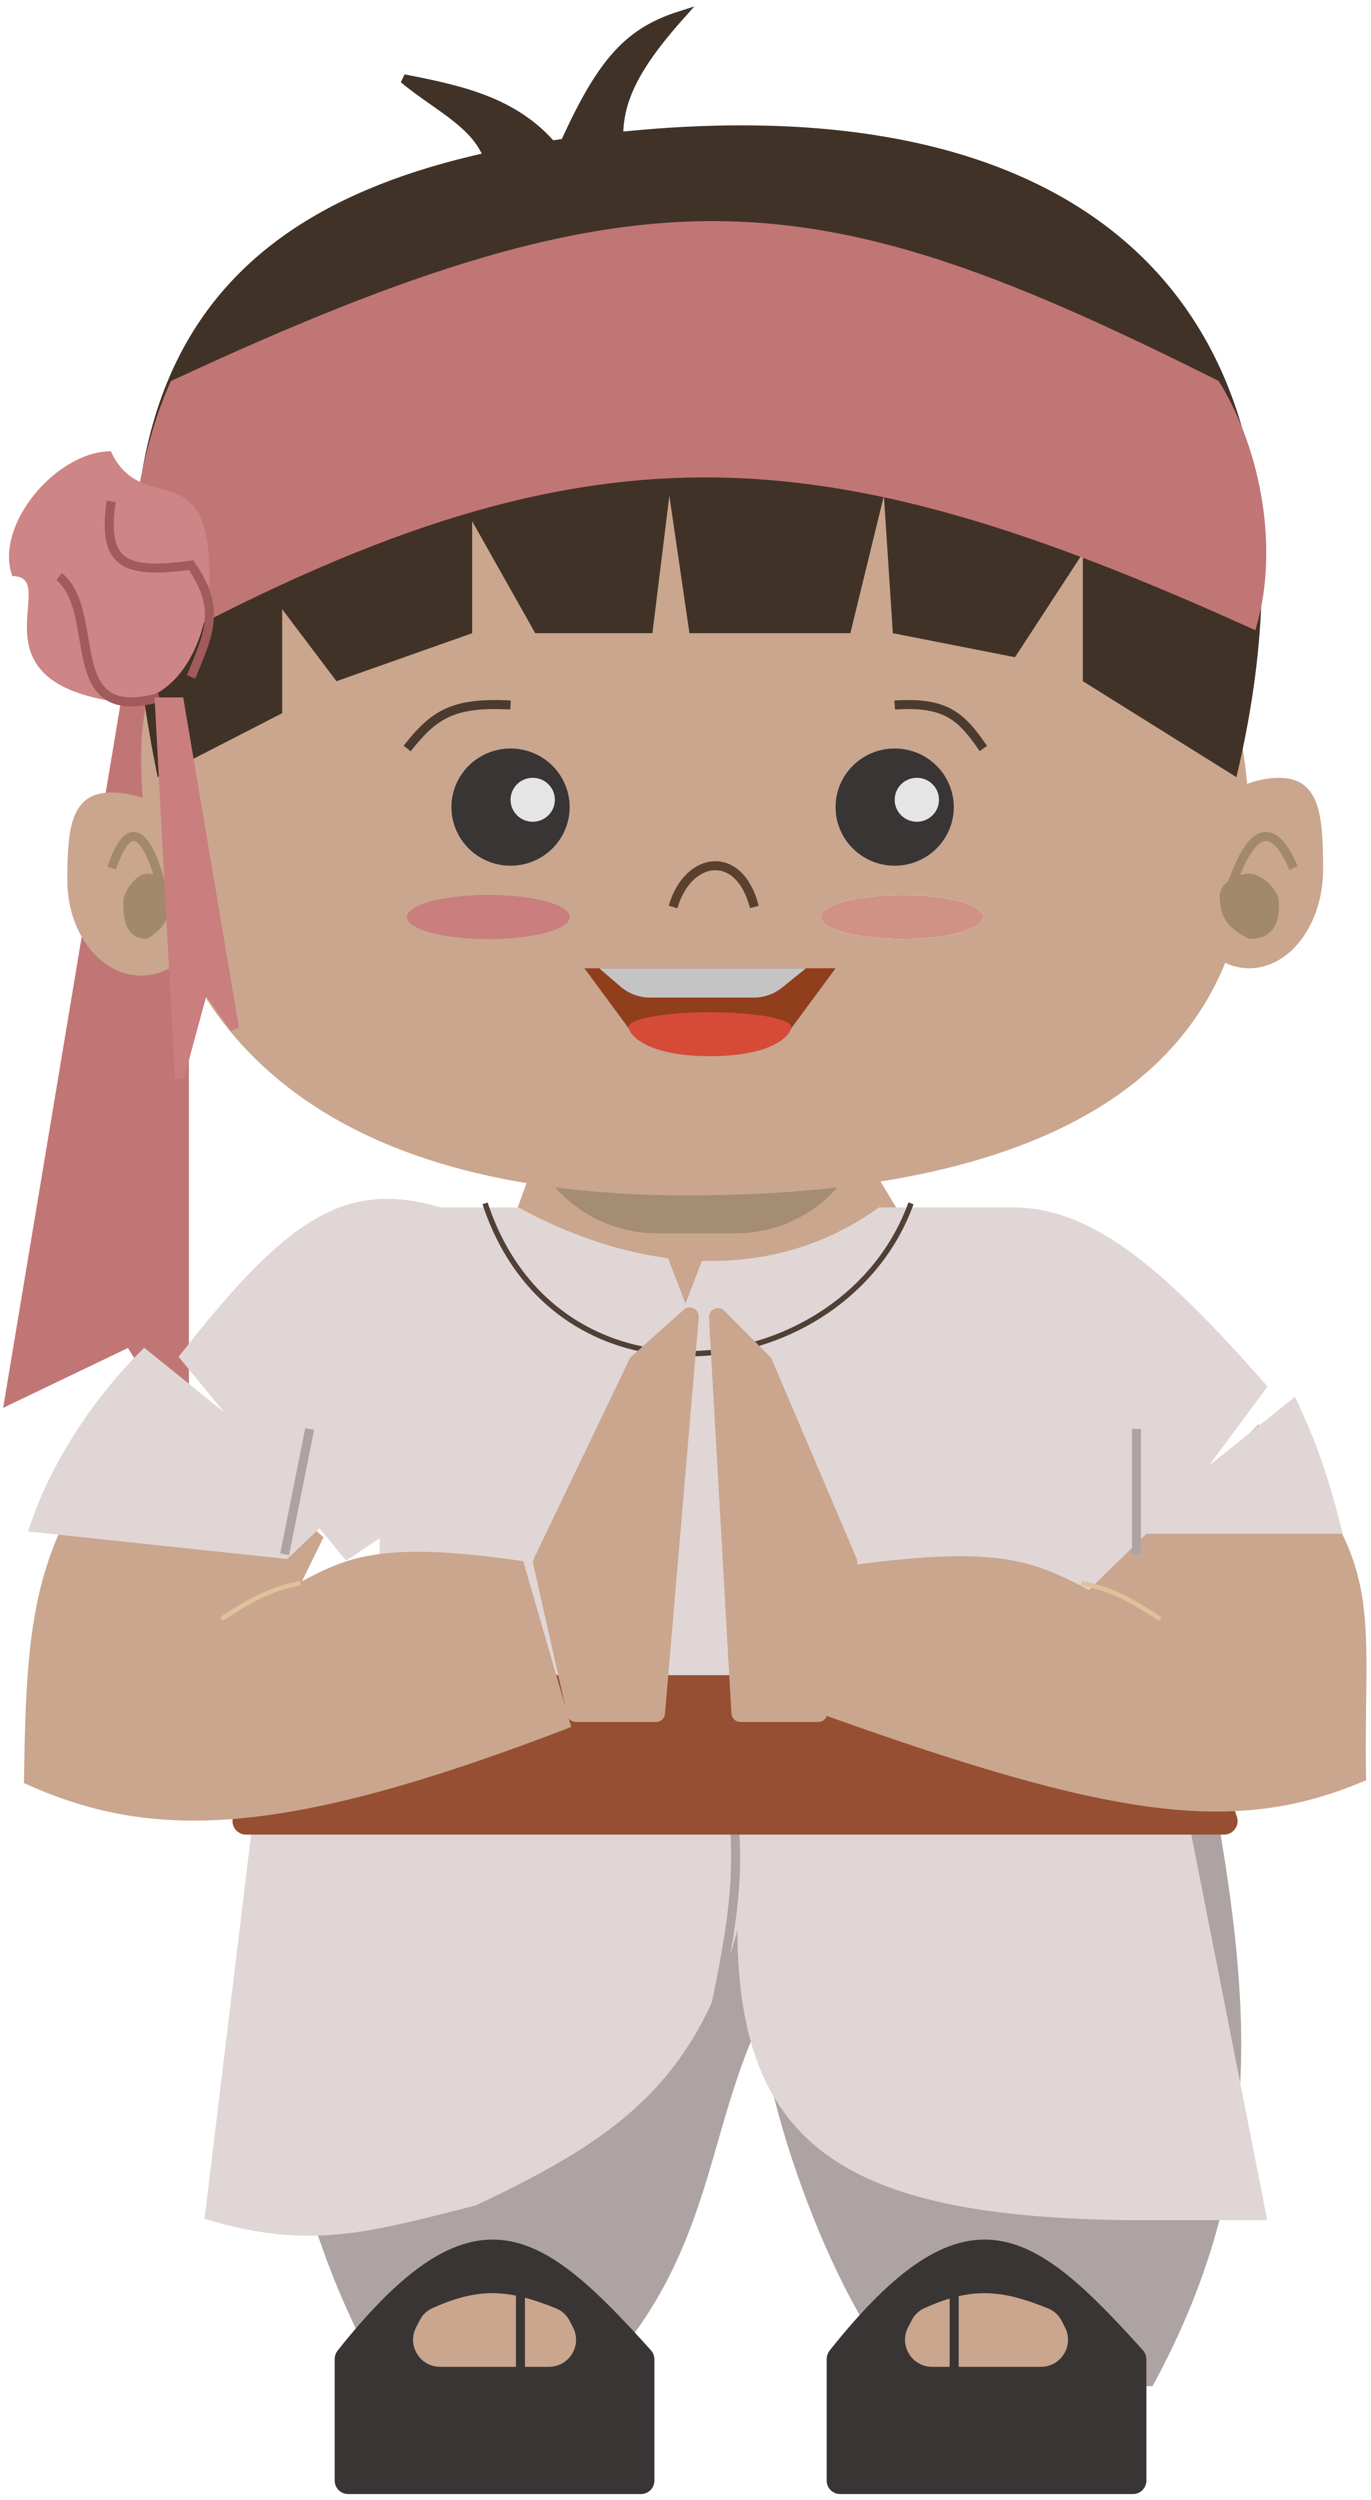 <svg width="152" height="277" viewBox="0 0 152 277" fill="none" xmlns="http://www.w3.org/2000/svg">
<path d="M43.094 263.889C30.303 241.522 30.28 220.672 28.778 200H134.265C138.056 221.775 139.94 240.918 127.483 263.889H101.865C94.57 259.037 84.727 233.282 84.727 221.835C78.118 234.491 78.881 247.025 68.712 259.845L43.094 263.889Z" fill="#AEA3A3" stroke="#AEA3A3"/>
<path d="M23.222 245.494L29.749 191.667H84.411H129.283L139.889 245.494H124.388C91.632 244.949 80.903 236.238 82.384 208.899C78.296 229.638 68.898 236.171 52.593 243.887C40.999 246.822 34.48 248.821 23.222 245.494Z" fill="#E1D6D6" stroke="#E1D6D6"/>
<path d="M78.778 225C80.997 214.428 82.178 208.541 81.221 200" stroke="#AEA3A3"/>
<path d="M1 155.128L14.368 75L20.444 78.205V158.333L14.368 148.718L1 155.128Z" fill="#C17676" stroke="#C17676"/>
<path d="M58.683 130.251H97.223L103.633 140.893C88.284 146.899 78.204 149.092 54.83 140.893L58.683 130.251Z" fill="#CAA68E"/>
<path d="M61.279 131.233C64.129 134.665 68.359 136.651 72.82 136.651H81.59C86.441 136.651 90.992 134.306 93.806 130.355L95.02 128.651H59.136L61.279 131.233Z" fill="#A48D72"/>
<path d="M136.865 78.064C147.512 125.957 104.105 132.451 76.259 132.451C27.938 132.451 15.653 107.059 15.653 83.746C15.653 60.434 42.787 35.853 76.259 35.853C109.731 35.853 136.865 54.752 136.865 78.064Z" fill="#CAA68E"/>
<ellipse cx="56.603" cy="89.429" rx="6.552" ry="6.494" fill="#393535"/>
<ellipse cx="59.06" cy="88.617" rx="2.457" ry="2.435" fill="#E5E5E5"/>
<ellipse cx="99.191" cy="89.429" rx="6.552" ry="6.494" fill="#393535"/>
<ellipse cx="101.648" cy="88.617" rx="2.457" ry="2.435" fill="#E5E5E5"/>
<path d="M83.63 100.494C81.992 94 76.259 94.812 74.621 100.494" stroke="#5A402D"/>
<path d="M45.137 82.935C48.011 79.322 50.038 77.745 56.603 78.118" stroke="#4B3A2E"/>
<path d="M109.02 82.935C106.556 79.322 104.818 77.745 99.192 78.118" stroke="#4B3A2E"/>
<g filter="url(#filter0_f)">
<ellipse cx="54.146" cy="101.605" rx="9.009" ry="2.435" fill="#E1D6D6"/>
<ellipse cx="54.146" cy="101.605" rx="9.009" ry="2.435" fill="#A05B5B"/>
<ellipse cx="54.146" cy="101.605" rx="9.009" ry="2.435" fill="#CA7E7E"/>
</g>
<g filter="url(#filter1_f)">
<ellipse cx="100.01" cy="101.605" rx="9.009" ry="2.435" fill="#E1D6D6"/>
<ellipse cx="100.01" cy="101.605" rx="9.009" ry="2.435" fill="#FBFBFB"/>
<ellipse cx="100.01" cy="101.605" rx="9.009" ry="2.435" fill="#D09286"/>
</g>
<path d="M23.843 97.546C23.843 103.374 20.176 108.099 15.653 108.099C11.13 108.099 7.463 103.374 7.463 97.546C7.463 91.718 7.854 87.805 12.377 87.805C16.9 87.805 23.843 91.718 23.843 97.546Z" fill="#CAA68E"/>
<path d="M18.928 99.212C18.928 101.626 18.263 102.833 16.297 104.04C13.676 104.04 13.676 101.309 13.676 99.976C13.676 98.642 15.211 96.798 16.297 96.798C17.383 96.798 18.928 97.879 18.928 99.212Z" fill="#A2896C"/>
<path d="M18.274 99.816C18.274 99.816 15.653 86.539 12.377 96.195" stroke="#A2896C"/>
<path d="M130.313 96.312C130.313 102.374 133.98 107.287 138.503 107.287C143.027 107.287 146.693 102.374 146.693 96.312C146.693 90.251 146.303 86.182 141.779 86.182C137.256 86.182 130.313 90.251 130.313 96.312Z" fill="#CAA68E"/>
<path d="M135.227 99.212C135.227 101.626 136.059 102.833 138.516 104.04C141.792 104.04 141.792 101.309 141.792 99.976C141.792 98.642 139.873 96.798 138.516 96.798C137.159 96.798 135.227 97.879 135.227 99.212Z" fill="#A3896C"/>
<path d="M136.046 99.816C136.046 99.816 139.322 86.539 143.417 96.195" stroke="#A2896C"/>
<path d="M72.058 115.189C76.415 116.392 81.017 116.392 85.374 115.189L87.178 114.69L92.639 107.287H64.793L70.254 114.69L72.058 115.189Z" fill="#913E1C"/>
<path d="M87.725 113.781C87.725 114.678 85.723 117.028 78.716 117.028C71.709 117.028 69.707 114.678 69.707 113.781C69.707 112.885 73.74 112.158 78.716 112.158C83.692 112.158 87.725 112.885 87.725 113.781Z" fill="#D64A38"/>
<path d="M68.807 109.328C69.714 110.106 70.87 110.534 72.065 110.534H83.572C84.715 110.534 85.822 110.143 86.712 109.426L89.363 107.287H66.431L68.807 109.328Z" fill="#C4C4C4"/>
<path d="M69.006 14.584C124.754 8.959 148.54 37.891 137.08 86.111L120.052 75.478V61.3L112.53 72.82L98.989 70.161L97.995 54.925L94.278 70.161H76.439L74.209 54.925L72.332 70.161H59.343L52.349 57.756V70.161L37.304 75.478L31.285 67.503V79.022L17.485 86.111C6.568 33.069 31.285 18.391 69.006 14.584Z" fill="#413227"/>
<path d="M134.766 42.6C90.367 20.384 72.414 17.915 19.328 42.6C16.012 49.875 13.825 62.062 15.423 72.222C65.093 45.069 91.05 47.537 138.857 69.137C141.159 61.063 139.528 50.361 134.766 42.6Z" fill="#C17676" stroke="#C17676"/>
<path d="M48.797 134.285H57.351C72.254 142.333 86.708 142.07 97.614 134.285H111.716C120.388 134.041 128.06 140.205 139.889 153.659L121.703 178.199L119.783 175.263L117.236 200H42.594V169.508L38.477 172.264L20.444 150.328C32.565 134.803 38.765 131.349 48.797 134.285Z" fill="#E1D6D6" stroke="#E1D6D6"/>
<path d="M130.678 186.111H30.869C30.409 186.111 30.008 186.426 29.898 186.873L26.303 201.54C26.149 202.17 26.626 202.778 27.275 202.778H135.711C136.397 202.778 136.879 202.102 136.657 201.453L131.624 186.787C131.485 186.382 131.105 186.111 130.678 186.111Z" fill="#964F32" stroke="#964F32"/>
<path d="M53.778 133.333C61.769 157.598 93.735 153.415 101 133.333" stroke="#504035" stroke-width="0.6"/>
<path d="M85.113 150.826L94.525 172.912C94.565 173.005 94.575 173.107 94.555 173.206L91.208 189.897C91.161 190.131 90.956 190.299 90.718 190.299H82.09C81.825 190.299 81.606 190.092 81.591 189.827L79.098 145.966C79.072 145.507 79.628 145.259 79.952 145.585L85.008 150.669C85.053 150.714 85.088 150.768 85.113 150.826Z" fill="#CAA68E" stroke="#CAA68E"/>
<path d="M70.227 150.828L59.646 172.898C59.597 172.999 59.584 173.114 59.609 173.224L63.373 189.909C63.425 190.137 63.627 190.299 63.861 190.299H72.729C72.988 190.299 73.205 190.1 73.227 189.841L76.972 145.905C77.01 145.454 76.478 145.188 76.14 145.49L70.344 150.671C70.295 150.715 70.255 150.768 70.227 150.828Z" fill="#CAA68E" stroke="#CAA68E"/>
<path d="M150.949 196.929C150.646 178.003 153.487 173.053 139.522 158.544L123.766 173.892L120.823 176.772L120.726 176.722C114.521 173.516 111.013 171.703 94.713 173.892L90.696 189.25C123.382 201.014 136.774 202.885 150.949 196.929Z" fill="#CAA68E" stroke="#CAA68E"/>
<path d="M3.157 197.245C3.45 177.679 4.221 169.575 17.747 154.575L35.254 170.452L32.336 176.406L32.43 176.354C38.439 173.04 41.838 171.166 57.625 173.429L62.724 191.05C31.066 203.212 16.887 203.403 3.157 197.245Z" fill="#CAA68E" stroke="#CAA68E"/>
<path d="M119.875 175.414C123.255 176.098 125.18 177.154 128.629 179.383" stroke="#E0C19C" stroke-width="0.5"/>
<path d="M33.309 175.414C29.93 176.098 28.005 177.154 24.556 179.383" stroke="#E0C19C" stroke-width="0.5"/>
<path d="M3.778 169.259C5.885 162.879 10.357 155.637 16.023 150L37.111 167.037L31.669 172.222L3.778 169.259Z" fill="#E1D6D6" stroke="#E1D6D6"/>
<path d="M148.222 169.444C146.35 161.977 144.832 158.761 143.391 155.556L126 169.444H148.222Z" fill="#E1D6D6" stroke="#E1D6D6"/>
<path d="M31.556 172.222L34.333 158.333" stroke="#AEA3A3"/>
<path d="M126 172.222V158.333" stroke="#AEA3A3"/>
<path d="M23.222 63.831C23.222 71.747 19.124 78.77 12.294 77.662C-3.414 75.114 6.83 63.831 1.366 63.831C-0.683 58.21 6.259 50 12.294 50C15.709 57.441 23.222 50 23.222 63.831Z" fill="#CD8585"/>
<path d="M6.556 63.889C11.417 67.827 6.556 80.428 17.667 77.277" stroke="#A05B5B"/>
<path d="M12.322 55.556C11.344 62.457 13.681 63.635 21.181 62.626C24.548 67.459 23.172 70.168 21.181 75" stroke="#A05B5B"/>
<path d="M19.889 119.444L17.666 77.778H19.889L26 113.941L22.666 109.224L19.889 119.444Z" fill="#CA7E7E" stroke="#CA7E7E"/>
<path d="M44.758 8.732C50.142 13.23 57.057 15.178 53.685 24.581L61.861 16.955C57.553 11.345 51.326 10.006 44.758 8.732Z" fill="#413227" stroke="#413227"/>
<path d="M75.391 1.742C69.291 3.688 66.329 7.307 61.774 17.789L69.781 21.493C67.418 14.085 68.228 9.789 75.391 1.742Z" fill="#413227" stroke="#413227"/>
<path d="M71.055 275.849H38.606C38.054 275.849 37.606 275.401 37.606 274.849V261.38C37.606 261.156 37.687 260.93 37.827 260.754C52.689 242.071 59.748 247.377 71.795 260.745C71.96 260.928 72.055 261.17 72.055 261.417V274.849C72.055 275.401 71.607 275.849 71.055 275.849Z" fill="#393535" stroke="#393535"/>
<path d="M46.546 257.073C46.842 256.502 47.314 256.035 47.9 255.769C53.14 253.39 56.446 253.67 61.663 255.778C62.309 256.04 62.835 256.532 63.155 257.151L63.528 257.871C64.56 259.868 63.111 262.249 60.863 262.249H48.798C46.55 262.249 45.101 259.868 46.134 257.871L46.546 257.073Z" fill="#CAA68E"/>
<path d="M57.701 265.449V252.649" stroke="#393535"/>
<path d="M125.599 275.849H93.15C92.598 275.849 92.15 275.401 92.15 274.849V261.38C92.15 261.156 92.231 260.93 92.371 260.754C107.233 242.071 114.292 247.377 126.339 260.745C126.504 260.928 126.599 261.17 126.599 261.417V274.849C126.599 275.401 126.151 275.849 125.599 275.849Z" fill="#393535" stroke="#393535"/>
<path d="M101.09 257.073C101.386 256.502 101.858 256.035 102.444 255.769C107.684 253.39 110.99 253.67 116.207 255.778C116.853 256.04 117.379 256.532 117.699 257.151L118.071 257.871C119.104 259.868 117.655 262.249 115.407 262.249H103.342C101.094 262.249 99.645 259.868 100.678 257.871L101.09 257.073Z" fill="#CAA68E"/>
<path d="M105.786 265.449V253.449" stroke="#393535"/>
<path d="M76 144.444L78.406 138.194H73.594L76 144.444Z" fill="#CAA68E"/>
<defs>
<filter id="filter0_f" x="41.137" y="95.17" width="26.018" height="12.87" filterUnits="userSpaceOnUse" color-interpolation-filters="sRGB">
<feFlood flood-opacity="0" result="BackgroundImageFix"/>
<feBlend mode="normal" in="SourceGraphic" in2="BackgroundImageFix" result="shape"/>
<feGaussianBlur stdDeviation="2" result="effect1_foregroundBlur"/>
</filter>
<filter id="filter1_f" x="87.001" y="95.17" width="26.018" height="12.87" filterUnits="userSpaceOnUse" color-interpolation-filters="sRGB">
<feFlood flood-opacity="0" result="BackgroundImageFix"/>
<feBlend mode="normal" in="SourceGraphic" in2="BackgroundImageFix" result="shape"/>
<feGaussianBlur stdDeviation="2" result="effect1_foregroundBlur"/>
</filter>
</defs>
</svg>

